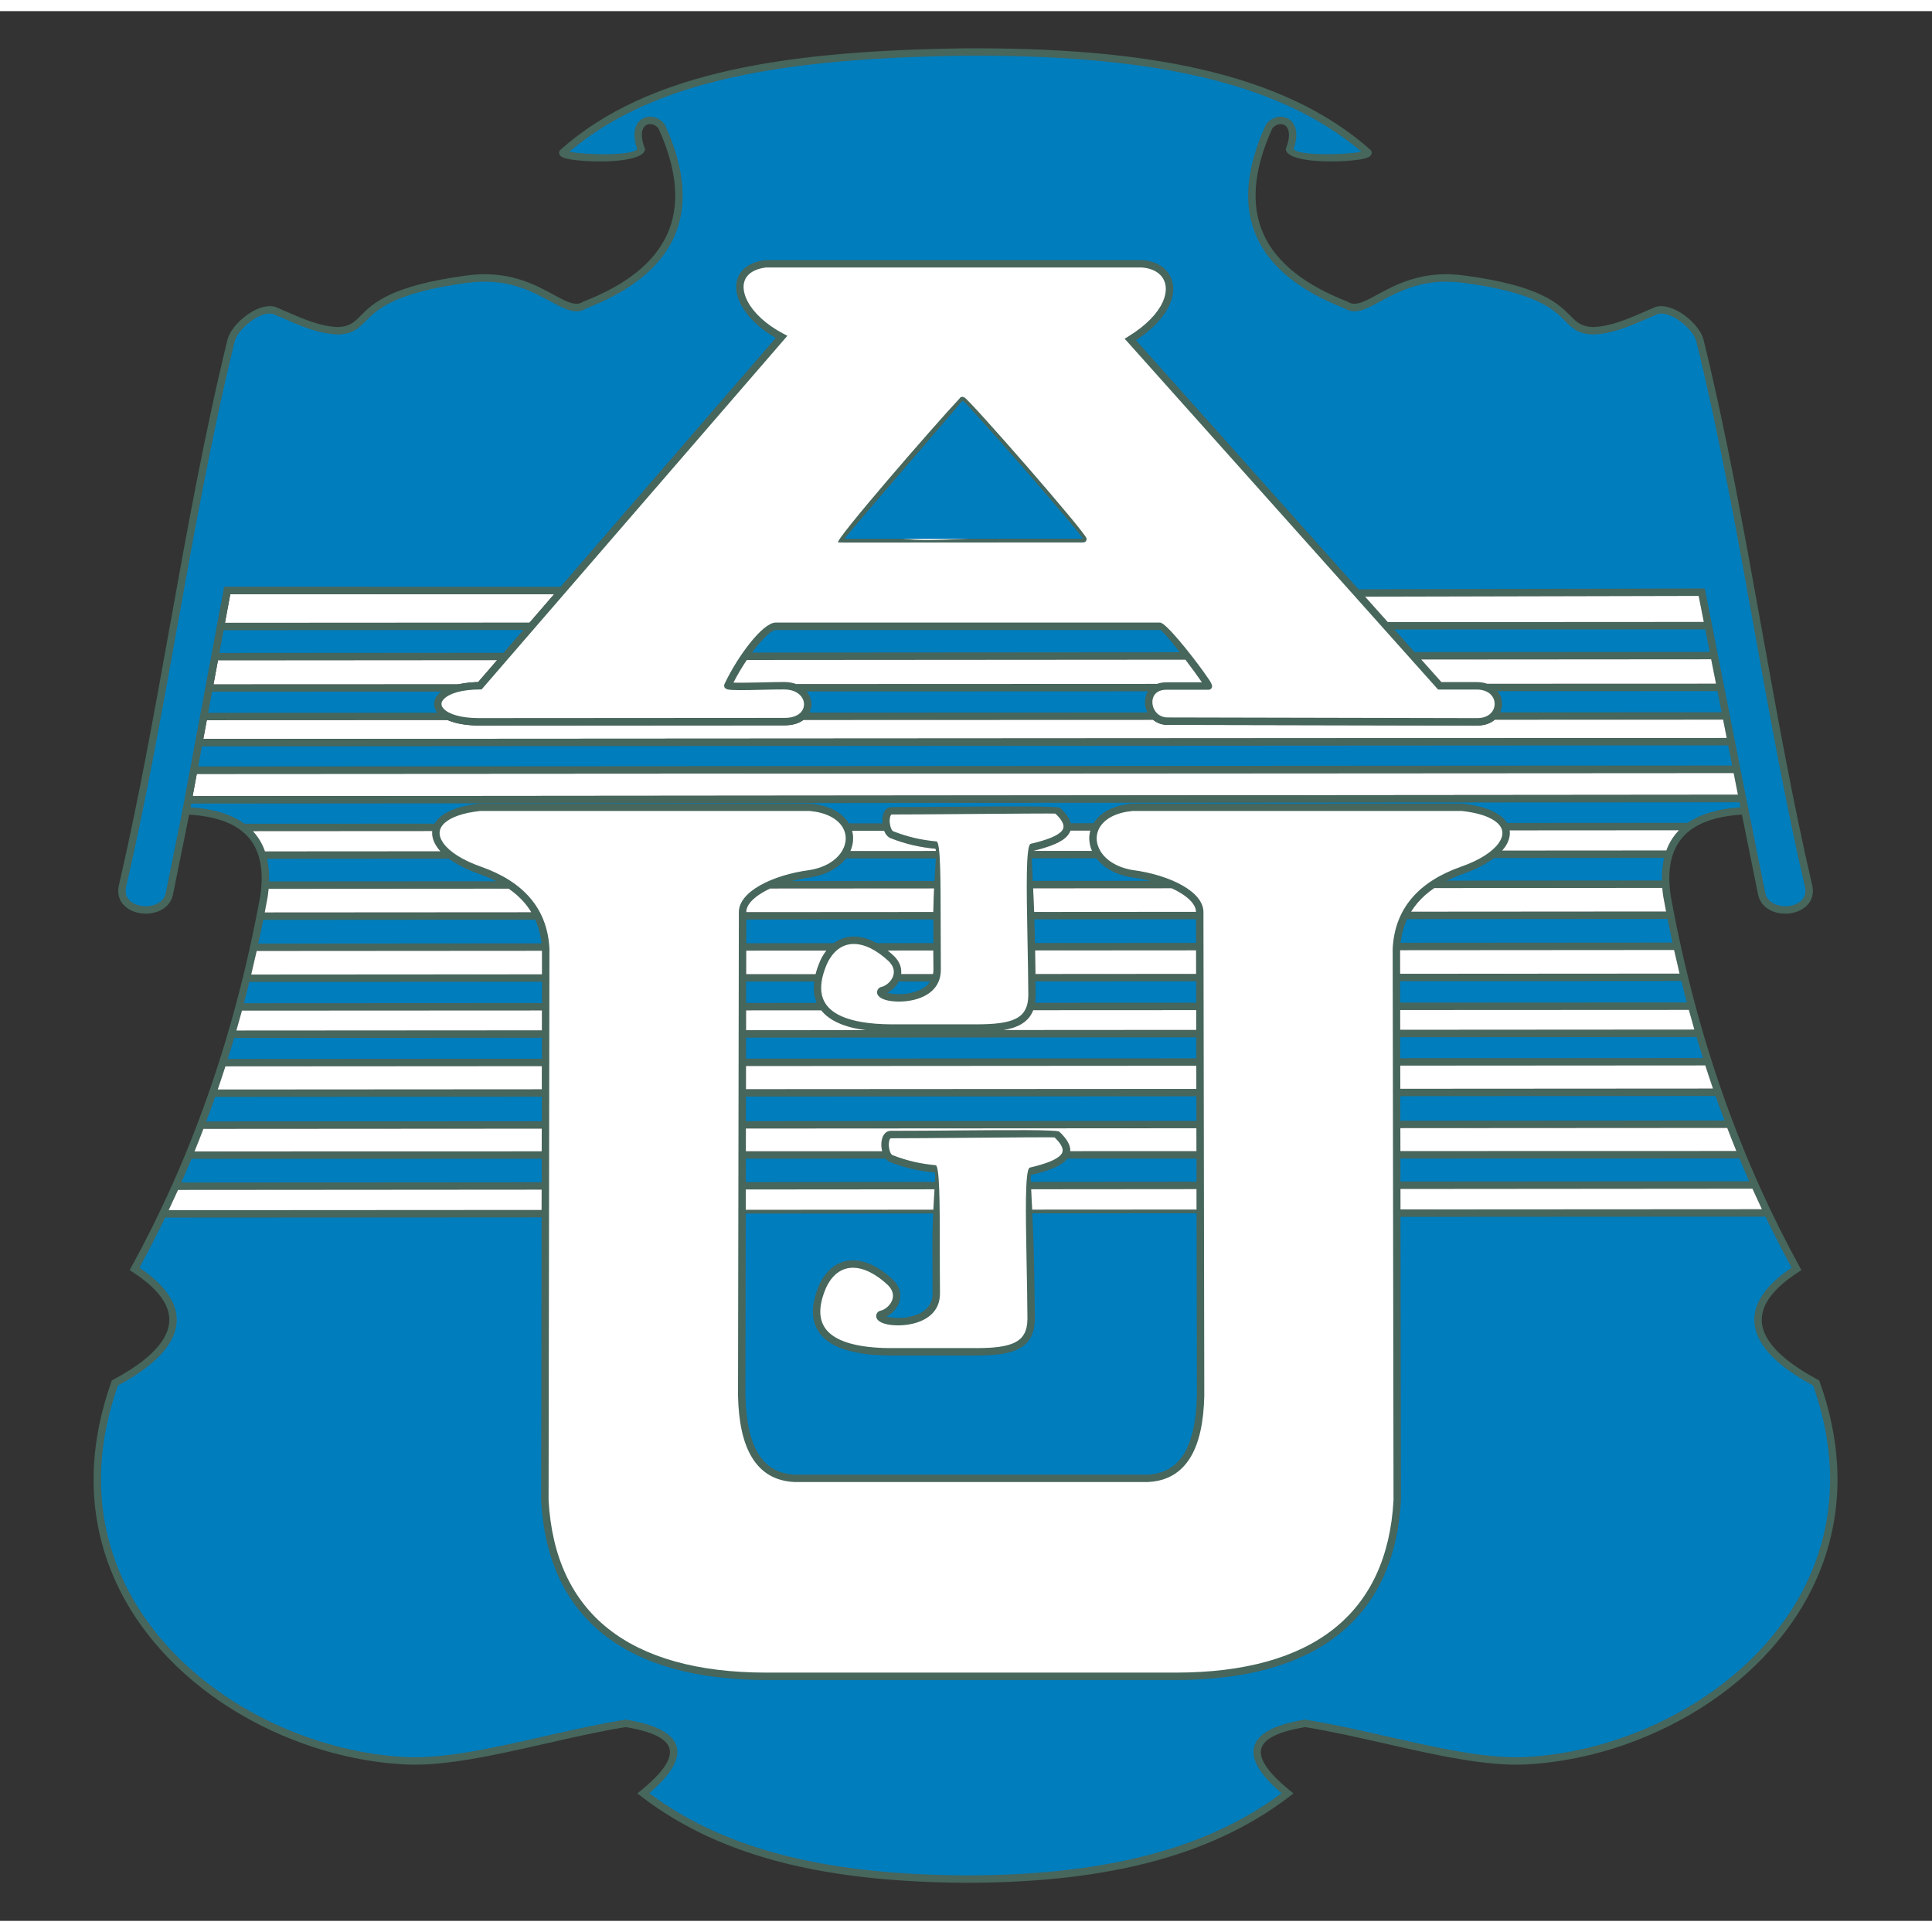 <?xml version="1.0" encoding="UTF-8" standalone="no"?>
<svg
   xmlns:dc="http://purl.org/dc/elements/1.1/"
   xmlns:cc="http://creativecommons.org/ns#"
   xmlns:rdf="http://www.w3.org/1999/02/22-rdf-syntax-ns#"
   xmlns:svg="http://www.w3.org/2000/svg"
   xmlns="http://www.w3.org/2000/svg"
   xmlns:sodipodi="http://sodipodi.sourceforge.net/DTD/sodipodi-0.dtd"
   xmlns:inkscape="http://www.inkscape.org/namespaces/inkscape"
   width="1000"
   height="1000"
   viewBox="0 0 520.6 514.6"
   version="1.1"
   id="svg212"
   sodipodi:docname="Asociación Social y Deportiva Justo José de Urquiza.svg"
   inkscape:version="1.0.1 (3bc2e813f5, 2020-09-07)">
  <rect x="0" y="0" width="520.6" height="514.6" fill="#333333" stroke="none"/>
  <sodipodi:namedview
     pagecolor="#ffffff"
     bordercolor="#666666"
     borderopacity="1"
     objecttolerance="10"
     gridtolerance="10"
     guidetolerance="10"
     inkscape:pageopacity="0"
     inkscape:pageshadow="2"
     inkscape:window-width="1920"
     inkscape:window-height="1017"
     id="namedview214"
     showgrid="false"
     inkscape:zoom="0.82752874"
     inkscape:cx="500"
     inkscape:cy="500"
     inkscape:window-x="-8"
     inkscape:window-y="-8"
     inkscape:window-maximized="1"
     inkscape:current-layer="svg212" />
  <defs
     id="defs5">
    <clipPath
       id="clip1">
      <path
         d="M 15 0 L 505 0 L 505 514.602 L 15 514.602 Z M 15 0 "
         id="path2" />
    </clipPath>
  </defs>
  <g
     id="surface1"
     transform="matrix(0.961,0,0,0.961,9.973,9.885)">
    <path
       style="fill:#007dbd;fill-opacity:1;fill-rule:evenodd;stroke:none"
       d="m 408.328,187.367 65.305,-0.027 -1.582,-8.008 -65.633,0.027 c 3.723,1.406 4.297,5.652 1.91,8.008 z m 0,0"
       id="path7" />
    <path
       style="fill:#007dbd;fill-opacity:1;fill-rule:evenodd;stroke:none"
       d="m 214.516,187.441 98.867,-0.039 c -2.359,-2.262 -2.363,-6.617 0.906,-8.008 l -101.637,0.039 c 3.789,1.516 4.539,5.738 1.863,8.008 z m 0,0"
       id="path9" />
    <path
       style="fill:#007dbd;fill-opacity:1;fill-rule:evenodd;stroke:none"
       d="m 46.746,187.504 68.609,-0.027 c -4.82,-2.277 -3.824,-6.484 3.109,-8.023 L 48.238,179.5 Z m 0,0"
       id="path11" />
    <path
       style="fill:#47665c;fill-opacity:1;fill-rule:evenodd;stroke:none"
       d="m 48.184,178.461 423.867,-0.164 v 2.074 l -423.867,0.164 z m 0,0"
       id="path13" />
    <path
       style="fill:#47665c;fill-opacity:1;fill-rule:evenodd;stroke:none"
       d="m 46.746,186.465 426.887,-0.16 v 2.074 l -426.887,0.164 z m 0,0"
       id="path15" />
    <path
       style="fill:#007dbd;fill-opacity:1;fill-rule:evenodd;stroke:none"
       d="m 49.875,170.719 81.414,-0.062 6.949,-8.035 -86.863,0.051 z m 0,0"
       id="path17" />
    <path
       style="fill:#007dbd;fill-opacity:1;fill-rule:evenodd;stroke:none"
       d="m 198.469,170.609 124.012,-0.094 c -2.707,-3.484 -5.594,-6.953 -6.961,-7.996 l -109.629,0.062 c -1.996,1.062 -4.812,4.234 -7.422,8.027 z m 0,0"
       id="path19" />
    <path
       style="fill:#007dbd;fill-opacity:1;fill-rule:evenodd;stroke:none"
       d="m 378.66,162.484 7.137,7.988 84.488,-0.062 -1.574,-7.98 z m 0,0"
       id="path21" />
    <path
       style="fill:#007dbd;fill-opacity:1;fill-rule:evenodd;stroke:none"
       d="m 466.324,277.051 -85.125,0.055 0.012,7.242 87.332,-0.059 c -0.762,-2.383 -1.5,-4.797 -2.219,-7.238 z m 0,0"
       id="path23" />
    <path
       style="fill:#007dbd;fill-opacity:1;fill-rule:evenodd;stroke:none"
       d="m 399.621,230.602 c -3.086,1.086 -5.809,2.402 -8.156,3.957 l 65.234,-0.043 c -0.176,-3.188 0.133,-5.988 0.906,-8.41 l -49.395,0.031 c -2.055,1.641 -4.938,3.184 -8.59,4.465 z m 0,0"
       id="path25" />
    <path
       style="fill:#007dbd;fill-opacity:1;fill-rule:evenodd;stroke:none"
       d="m 458.055,243.219 -74.539,0.051 c -1.289,2.57 -2.07,5.469 -2.312,8.703 l 78.664,-0.051 c -0.629,-2.867 -1.234,-5.766 -1.812,-8.703 z m 0,0"
       id="path27" />
    <path
       style="fill:#007dbd;fill-opacity:1;fill-rule:evenodd;stroke:none"
       d="m 461.895,260.625 -80.719,0.055 0.012,8.09 82.785,-0.055 c -0.719,-2.664 -1.41,-5.359 -2.078,-8.09 z m 0,0"
       id="path29" />
    <path
       style="fill:#007dbd;fill-opacity:1;fill-rule:evenodd;stroke:none"
       d="m 471.398,292.863 -90.176,0.059 0.016,8.949 93.418,-0.055 c -1.117,-2.941 -2.203,-5.922 -3.258,-8.953 z m 0,0"
       id="path31" />
    <path
       style="fill:#007dbd;fill-opacity:1;fill-rule:evenodd;stroke:none"
       d="m 478.047,310.375 -96.797,0.066 0.016,8.469 100.414,-0.059 c -1.238,-2.781 -2.453,-5.609 -3.633,-8.477 z m 0,0"
       id="path33" />
    <path
       style="fill:#007dbd;fill-opacity:1;fill-rule:evenodd;stroke:none"
       d="m 124.164,230.602 c -3.512,-1.23 -6.312,-2.703 -8.352,-4.27 l -52.648,0.035 c 0.734,2.43 1.012,5.227 0.809,8.41 l 68.613,-0.043 c -2.406,-1.633 -5.219,-3.004 -8.422,-4.133 z m 0,0"
       id="path35" />
    <path
       style="fill:#007dbd;fill-opacity:1;fill-rule:evenodd;stroke:none"
       d="m 140.363,243.43 -77.781,0.051 c -0.578,2.945 -1.188,5.852 -1.82,8.723 l 81.848,-0.059 c -0.219,-3.238 -0.977,-6.137 -2.246,-8.715 z m 0,0"
       id="path37" />
    <path
       style="fill:#007dbd;fill-opacity:1;fill-rule:evenodd;stroke:none"
       d="m 142.629,260.836 -83.895,0.055 c -0.664,2.707 -1.355,5.383 -2.066,8.031 l 85.949,-0.043 z m 0,0"
       id="path39" />
    <path
       style="fill:#007dbd;fill-opacity:1;fill-rule:evenodd;stroke:none"
       d="m 142.605,276.535 -88.098,0.055 c -0.789,2.688 -1.602,5.344 -2.438,7.965 l 90.523,-0.059 z m 0,0"
       id="path41" />
    <path
       style="fill:#007dbd;fill-opacity:1;fill-rule:evenodd;stroke:none"
       d="m 142.578,293.07 -93.371,0.059 c -1.055,3.027 -2.145,6.012 -3.262,8.949 l 96.621,-0.059 z m 0,0"
       id="path43" />
    <path
       style="fill:#007dbd;fill-opacity:1;fill-rule:evenodd;stroke:none"
       d="m 142.551,310.461 -99.941,0.023 c -1.215,2.949 -2.465,5.855 -3.742,8.715 l 103.672,-0.082 z m 0,0"
       id="path45" />
    <path
       style="fill:#007dbd;fill-opacity:1;fill-rule:evenodd;stroke:none"
       d="m 475.059,194.562 -429.68,0.262 -1.441,7.723 432.648,-0.262 z m 0,0"
       id="path47" />
    <path
       style="fill:#007dbd;fill-opacity:1;fill-rule:evenodd;stroke:none"
       d="m 238.266,218.492 c -0.52,-1.969 -0.172,-4.52 1.383,-4.562 15.527,0 45.969,-0.492 46.578,0 1.867,1.762 2.715,3.246 2.66,4.527 l 7.984,-0.004 c 1.41,-2.75 4.75,-4.977 10.215,-5.504 h 92.535 c 6.855,0.75 10.727,2.84 11.914,5.43 l 51.676,-0.031 c 3.73,-2.68 8.992,-4.121 15.676,-4.418 l -0.68,-3.43 -435.82,0.379 -0.57,3.051 c 6.887,0.309 12.27,1.832 16.008,4.68 l 54.332,-0.035 c 1.078,-2.68 4.973,-4.855 12.008,-5.625 h 92.629 c 5.496,0.531 8.852,2.777 10.246,5.551 z m 0,0"
       id="path49" />
    <path
       style="fill:#007dbd;fill-opacity:1;fill-rule:evenodd;stroke:none"
       d="m 53.336,152.152 93.926,0.031 61.5,-71.125 C 195.336,73.992 192.977,61.922 204.352,60.555 h 105.504 c 9.945,0.727 11.652,12.047 -3.281,21.242 l 63.492,71.066 96.711,-0.219 1.934,9.785 1.574,7.98 1.766,8.922 1.582,8.008 1.426,7.223 1.527,7.723 1.621,8.215 0.68,3.43 4.66,23.043 c 1.184,7.109 14.676,6.047 13.242,-1.715 -11.574,-49.828 -18.18,-102.773 -30.5,-153.152 -0.977,-3.98 -7.797,-9.602 -12.059,-8.492 -7.395,3.18 -12.102,5.504 -18.023,5.73 -10.102,-0.484 -3.051,-10.059 -36.055,-14.461 -19.547,-2.73 -27.137,11.168 -33.113,7.23 -24.203,-9.43 -32.703,-25.543 -21.582,-50.012 2.48,-3.422 8.918,-2.066 5.762,6.379 1.09,3.625 22.953,2.391 21.934,0.848 C 348.535,7.48 309.191,0.883 260.043,1.18 210.926,1.863 172.098,7.48 147.492,29.328 c -1.02,1.543 20.836,2.777 21.922,-0.848 -3.152,-8.445 3.277,-9.801 5.762,-6.379 11.113,24.469 2.617,40.582 -21.574,50.012 -5.969,3.938 -13.555,-9.961 -33.094,-7.23 C 87.523,69.285 94.566,78.859 84.473,79.344 78.555,79.117 73.848,76.793 66.457,73.613 62.199,72.504 55.379,78.125 54.406,82.105 42.094,132.484 35.488,185.43 23.918,235.258 c -1.43,7.762 12.055,8.824 13.238,1.715 l 4.66,-23.043 0.57,-3.051 1.551,-8.332 1.441,-7.723 1.367,-7.32 1.492,-8.004 1.637,-8.781 1.5,-8.047 0.078,-0.41 z m 0,0"
       id="path51" />
    <path
       style="fill:#007dbd;fill-opacity:1;fill-rule:evenodd;stroke:none"
       d="m 142.527,326.902 -107.258,0.066 c -2.539,5.293 -5.18,10.43 -7.918,15.418 17.004,10.98 12.945,22.156 -5.516,31.992 -21.793,60.953 32.785,103.395 81.43,105.922 16.957,0.859 41.086,-7.16 61.828,-10.492 15.57,2.586 18.105,8.871 4.91,19.629 23.082,17.766 53.562,23.805 90.289,24.043 36.258,0.008 67.242,-6.277 90.34,-24.043 -13.203,-10.758 -10.668,-17.043 4.906,-19.629 20.758,3.332 44.898,11.352 61.863,10.492 48.672,-2.527 103.277,-44.969 81.473,-105.922 -18.473,-9.836 -22.527,-21.012 -5.52,-31.992 -2.781,-5.074 -5.469,-10.301 -8.051,-15.691 l -104.027,0.062 0.125,80.594 C 379.562,440.117 357.75,456.543 319.551,456.625 H 204.312 c -38.234,-0.082 -60.07,-16.508 -61.91,-49.273 z m 0,0"
       id="path53" />
    <g
       clip-path="url(#clip1)"
       clip-rule="nonzero"
       id="g57">
      <path
         style="fill:#47665c;fill-opacity:1;fill-rule:evenodd;stroke:none"
         d="m 260.289,514.52 c -18.449,-0.121 -35.332,-1.699 -50.508,-5.477 -15.23,-3.797 -28.75,-9.805 -40.414,-18.785 l -1.039,-0.797 1.02,-0.832 c 6.234,-5.082 8.793,-8.977 7.984,-11.785 -0.801,-2.789 -4.988,-4.758 -12.242,-5.98 -7.188,1.16 -14.812,2.891 -22.395,4.613 -14.234,3.227 -28.332,6.426 -39.477,5.863 h -0.004 c -9.484,-0.492 -19.18,-2.48 -28.492,-5.812 -16.301,-5.828 -31.469,-15.77 -42.32,-29 -10.887,-13.266 -17.434,-29.832 -16.445,-48.859 0.395,-7.523 1.961,-15.422 4.898,-23.641 l 0.133,-0.375 0.359,-0.191 c 6.691,-3.562 11.426,-7.281 13.871,-11.066 1.113,-1.719 1.742,-3.449 1.855,-5.172 0.113,-1.719 -0.281,-3.457 -1.215,-5.207 -1.535,-2.883 -4.512,-5.809 -9.07,-8.754 l -0.816,-0.527 0.469,-0.848 c 7.969,-14.531 15.141,-30.32 21.25,-47.594 6.117,-17.273 11.172,-36.031 14.914,-56.488 h -0.004 c 1.117,-7.547 -0.168,-13.086 -3.648,-16.789 -3.379,-3.594 -8.875,-5.547 -16.297,-6 l -4.473,22.129 c -0.535,3.207 -3.121,5.008 -6.031,5.5 -1.047,0.176 -2.141,0.18 -3.199,0.016 -1.059,-0.164 -2.082,-0.5 -2.98,-1.008 -2.215,-1.25 -3.648,-3.465 -3.074,-6.582 l 0.008,-0.043 c 5.469,-23.555 9.816,-47.75 14.188,-72.043 4.887,-27.203 9.801,-54.523 16.305,-81.121 v -0.008 l 0.016,-0.07 0.004,-0.008 c 0.574,-2.207 2.664,-4.797 5.168,-6.668 2.555,-1.906 5.605,-3.121 8.055,-2.52 h 0.008 l 0.059,0.012 0.086,0.023 0.074,0.031 2.25,0.977 c 6.023,2.621 10.27,4.465 15.344,4.672 3.27,-0.164 4.547,-1.445 6.289,-3.195 3.398,-3.414 8.387,-8.422 29.613,-11.258 11.609,-1.621 19.078,2.43 24.5,5.375 v 0.004 c 3.574,1.938 6.16,3.34 8.168,2.016 l 0.094,-0.062 0.102,-0.039 c 11.836,-4.613 19.812,-10.824 23.453,-18.824 3.617,-7.961 2.973,-17.789 -2.406,-29.684 -0.594,-0.773 -1.445,-1.203 -2.27,-1.234 -0.414,-0.02 -0.824,0.066 -1.176,0.266 -0.348,0.195 -0.648,0.508 -0.863,0.941 -0.539,1.086 -0.559,2.879 0.422,5.508 l 0.125,0.332 -0.102,0.328 c -0.84,2.809 -10,3.391 -16.59,2.969 -1.684,-0.109 -3.203,-0.273 -4.355,-0.473 -1.348,-0.23 -2.324,-0.57 -2.711,-0.992 -0.43,-0.473 -0.488,-0.984 -0.129,-1.527 l 0.07,-0.105 0.109,-0.098 C 159.246,17.5 175.262,10.562 194.352,6.305 c 19,-4.238 41.055,-5.82 65.68,-6.16 h 0.008 c 24.648,-0.148 46.852,1.434 65.984,5.793 19.223,4.379 35.371,11.566 47.816,22.613 l 0.109,0.098 0.07,0.105 c 0.359,0.543 0.301,1.051 -0.133,1.527 -0.387,0.422 -1.363,0.762 -2.707,0.992 -1.152,0.199 -2.668,0.363 -4.355,0.473 -6.594,0.422 -15.762,-0.16 -16.602,-2.969 l -0.102,-0.328 0.125,-0.332 c 0.98,-2.625 0.961,-4.422 0.426,-5.508 -0.215,-0.434 -0.52,-0.746 -0.867,-0.941 -0.352,-0.199 -0.762,-0.285 -1.18,-0.266 -0.82,0.031 -1.676,0.461 -2.27,1.234 -5.383,11.895 -6.027,21.719 -2.406,29.68 3.645,8.004 11.625,14.215 23.465,18.828 l 0.102,0.039 0.094,0.062 c 2.008,1.324 4.598,-0.082 8.172,-2.02 5.43,-2.945 12.898,-6.996 24.512,-5.375 21.238,2.836 26.23,7.844 29.633,11.258 1.742,1.75 3.02,3.031 6.293,3.195 5.078,-0.207 9.324,-2.051 15.352,-4.672 l 2.25,-0.977 0.078,-0.031 0.078,-0.023 0.059,-0.012 h 0.012 c 2.449,-0.602 5.504,0.613 8.059,2.52 2.508,1.871 4.598,4.465 5.172,6.668 l 0.004,0.008 0.016,0.07 v 0.008 c 6.504,26.598 11.422,53.922 16.312,81.121 4.371,24.293 8.723,48.488 14.195,72.043 l 0.008,0.043 c 0.574,3.117 -0.859,5.332 -3.074,6.582 -0.898,0.508 -1.922,0.844 -2.984,1.008 -1.055,0.164 -2.152,0.16 -3.199,-0.016 -2.91,-0.492 -5.5,-2.293 -6.035,-5.5 l -4.473,-22.129 c -7.426,0.453 -12.926,2.406 -16.309,6 -3.484,3.703 -4.77,9.242 -3.652,16.789 3.742,20.457 8.801,39.215 14.918,56.488 6.117,17.273 13.293,33.062 21.266,47.594 l 0.465,0.848 -0.816,0.527 c -4.562,2.945 -7.543,5.875 -9.078,8.758 -0.93,1.75 -1.324,3.488 -1.211,5.203 0.113,1.723 0.742,3.445 1.852,5.164 2.445,3.789 7.184,7.508 13.883,11.074 l 0.359,0.191 0.133,0.375 c 2.941,8.223 4.508,16.121 4.898,23.645 0.988,19.02 -5.555,35.578 -16.438,48.844 -10.855,13.227 -26.023,23.168 -42.32,29 -9.332,3.336 -19.043,5.332 -28.543,5.824 h -0.004 c -11.148,0.562 -25.258,-2.637 -39.496,-5.863 -7.586,-1.723 -15.215,-3.453 -22.406,-4.613 -7.262,1.223 -11.449,3.191 -12.25,5.98 -0.809,2.809 1.75,6.703 7.988,11.789 l 1.02,0.828 -1.039,0.801 c -11.668,8.977 -25.316,15.047 -40.617,18.871 -15.246,3.812 -32.141,5.391 -50.355,5.387 z m -50.012,-7.496 c 15.02,3.738 31.738,5.301 50.02,5.422 18.039,0 34.766,-1.562 49.848,-5.332 14.582,-3.645 27.621,-9.355 38.816,-17.715 -6.215,-5.289 -8.672,-9.641 -7.668,-13.125 1.055,-3.668 5.863,-6.129 14.082,-7.492 l 0.16,-0.027 0.168,0.027 c 7.32,1.176 15.035,2.926 22.707,4.664 14.098,3.199 28.066,6.367 38.938,5.816 9.285,-0.48 18.797,-2.434 27.949,-5.707 15.969,-5.715 30.812,-15.438 41.414,-28.359 10.57,-12.883 16.926,-28.957 15.969,-47.418 -0.375,-7.199 -1.863,-14.777 -4.652,-22.676 -6.824,-3.68 -11.703,-7.566 -14.297,-11.59 -1.301,-2.016 -2.039,-4.07 -2.176,-6.16 -0.141,-2.094 0.332,-4.203 1.453,-6.309 1.609,-3.02 4.559,-6.027 8.977,-8.996 -7.844,-14.395 -14.906,-30.008 -20.941,-47.059 -6.152,-17.375 -11.242,-36.246 -15.008,-56.848 l -0.008,-0.035 c -1.219,-8.215 0.258,-14.328 4.195,-18.516 3.906,-4.152 10.188,-6.324 18.617,-6.699 l 0.887,-0.039 0.176,0.875 4.66,23.043 0.008,0.035 c 0.367,2.188 2.227,3.434 4.328,3.785 0.836,0.145 1.707,0.148 2.539,0.019 0.824,-0.129 1.609,-0.387 2.281,-0.766 1.469,-0.828 2.422,-2.293 2.059,-4.355 -5.465,-23.516 -9.828,-47.781 -14.211,-72.141 -4.883,-27.152 -9.789,-54.426 -16.289,-80.988 l -0.019,-0.07 h 0.004 c -0.461,-1.75 -2.238,-3.895 -4.402,-5.512 -2.098,-1.566 -4.496,-2.59 -6.281,-2.18 -1.215,0.523 -1.758,0.758 -2.176,0.941 -6.258,2.719 -10.66,4.633 -16.16,4.844 h -0.082 c -4.113,-0.195 -5.629,-1.719 -7.707,-3.805 -3.203,-3.215 -7.898,-7.926 -28.438,-10.668 h -0.008 c -10.93,-1.523 -18.055,2.34 -23.234,5.145 -4.16,2.258 -7.188,3.898 -10.203,1.988 -12.309,-4.812 -20.648,-11.363 -24.516,-19.867 -3.891,-8.543 -3.238,-18.977 2.453,-31.5 l 0.043,-0.102 0.062,-0.082 c 0.98,-1.352 2.477,-2.109 3.934,-2.168 0.793,-0.035 1.582,0.137 2.277,0.527 0.699,0.395 1.297,1 1.711,1.836 0.73,1.484 0.855,3.707 -0.191,6.73 1.164,1.461 8.75,1.609 14.352,1.25 1.602,-0.102 3.043,-0.258 4.137,-0.445 l 0.512,-0.094 C 359.328,18.879 343.883,12.137 325.57,7.965 306.594,3.641 284.551,2.07 260.059,2.219 c -24.492,0.34 -46.414,1.91 -65.258,6.113 -18.184,4.055 -33.5,10.566 -45.5,20.797 l 0.512,0.094 c 1.094,0.188 2.535,0.344 4.141,0.445 5.594,0.359 13.172,0.211 14.336,-1.25 -1.047,-3.023 -0.922,-5.25 -0.188,-6.73 0.41,-0.836 1.008,-1.445 1.707,-1.836 0.695,-0.391 1.484,-0.562 2.277,-0.527 1.457,0.062 2.949,0.816 3.934,2.168 l 0.059,0.082 0.047,0.102 c 5.688,12.523 6.336,22.953 2.449,31.496 -3.867,8.508 -12.199,15.059 -24.5,19.871 -3.016,1.91 -6.039,0.27 -10.199,-1.988 l -0.004,0.004 C 138.699,68.25 131.578,64.387 120.648,65.91 h -0.008 c -20.523,2.742 -25.219,7.453 -28.418,10.668 -2.078,2.086 -3.594,3.609 -7.703,3.805 h -0.086 c -5.496,-0.211 -9.895,-2.125 -16.148,-4.844 -0.453,-0.199 -0.934,-0.406 -2.172,-0.941 -1.785,-0.41 -4.184,0.613 -6.281,2.18 -2.16,1.617 -3.938,3.762 -4.398,5.512 l -0.016,0.07 h -0.004 c -6.492,26.563 -11.395,53.836 -16.277,80.988 -4.379,24.359 -8.742,48.625 -14.203,72.141 -0.363,2.062 0.59,3.531 2.059,4.355 0.672,0.383 1.457,0.637 2.281,0.766 0.828,0.129 1.699,0.125 2.535,-0.019 2.102,-0.355 3.957,-1.598 4.324,-3.785 l 0.008,-0.035 4.656,-23.043 0.18,-0.875 0.883,0.039 c 8.426,0.375 14.703,2.547 18.609,6.699 3.938,4.188 5.41,10.301 4.195,18.516 l -0.008,0.035 c -3.766,20.602 -8.852,39.473 -15,56.848 -6.035,17.051 -13.094,32.664 -20.934,47.059 4.414,2.965 7.363,5.973 8.969,8.988 1.125,2.109 1.598,4.219 1.461,6.316 -0.137,2.094 -0.879,4.152 -2.18,6.168 -2.598,4.02 -7.469,7.906 -14.289,11.582 -2.785,7.898 -4.273,15.473 -4.648,22.672 -0.961,18.469 5.398,34.551 15.969,47.434 10.605,12.926 25.449,22.648 41.418,28.359 9.137,3.266 18.633,5.215 27.898,5.695 10.867,0.551 24.824,-2.617 38.918,-5.816 7.668,-1.738 15.375,-3.488 22.695,-4.664 l 0.168,-0.027 0.16,0.027 c 8.211,1.363 13.023,3.824 14.074,7.492 1,3.484 -1.453,7.836 -7.664,13.125 11.184,8.359 24.098,14.012 38.609,17.625 z m 0,0"
         id="path55" />
    </g>
    <path
       style="fill:#47665c;fill-opacity:1;fill-rule:evenodd;stroke:none"
       d="m 57.5,217.57 405.711,-0.262 v 2.074 L 57.5,219.648 Z m 0,0"
       id="path59" />
    <path
       style="fill:#007dbd;fill-opacity:1;fill-rule:evenodd;stroke:none"
       d="m 252.234,226.242 -25.949,0.019 c -1.738,2.508 -4.949,4.578 -9.492,5.32 -4.09,0.52 -8.137,1.617 -11.43,3.102 l 46.961,-0.031 c -0.016,-3.426 -0.039,-6.402 -0.09,-8.41 z m 0,0"
       id="path61" />
    <path
       style="fill:#007dbd;fill-opacity:1;fill-rule:evenodd;stroke:none"
       d="m 278.547,226.227 c -0.074,1.836 -0.074,4.816 -0.039,8.41 l 39.828,-0.027 c -3.262,-1.445 -7.234,-2.516 -11.25,-3.027 -4.566,-0.746 -7.785,-2.84 -9.516,-5.371 z m 0,0"
       id="path63" />
    <path
       style="fill:#007dbd;fill-opacity:1;fill-rule:evenodd;stroke:none"
       d="m 251.812,314.34 c -4.379,-0.406 -8.16,-1.285 -12.285,-2.879 -0.395,-0.145 -0.73,-0.477 -0.996,-0.926 l -40.816,0.027 -0.016,8.457 54.328,-0.031 c -0.039,-2.836 -0.105,-4.633 -0.215,-4.648 z m 0,0"
       id="path65" />
    <path
       style="fill:#007dbd;fill-opacity:1;fill-rule:evenodd;stroke:none"
       d="m 197.73,301.984 128.398,-0.078 -0.016,-8.949 -128.367,0.078 z m 0,0"
       id="path67" />
    <path
       style="fill:#007dbd;fill-opacity:1;fill-rule:evenodd;stroke:none"
       d="m 197.762,284.461 128.336,-0.082 -0.012,-7.961 -128.312,0.082 z m 0,0"
       id="path69" />
    <path
       style="fill:#007dbd;fill-opacity:1;fill-rule:evenodd;stroke:none"
       d="m 278.57,268.836 47.5,-0.031 -0.012,-8.09 -47.113,0.031 c 0.023,1.738 0.043,3.371 0.047,4.848 -0.004,1.234 -0.145,2.309 -0.422,3.242 z m 0,0"
       id="path71" />
    <path
       style="fill:#007dbd;fill-opacity:1;fill-rule:evenodd;stroke:none"
       d="m 278.801,252.043 47.242,-0.031 -0.016,-8.707 -47.387,0.031 c 0.051,2.855 0.109,5.812 0.16,8.707 z m 0,0"
       id="path73" />
    <path
       style="fill:#007dbd;fill-opacity:1;fill-rule:evenodd;stroke:none"
       d="m 252.359,252.059 c -0.008,-2.766 -0.012,-5.746 -0.016,-8.703 l -54.512,0.035 -0.016,8.703 25.992,-0.016 c 3.047,-2.449 7.062,-2.461 11.348,-0.008 z m 0,0"
       id="path75" />
    <path
       style="fill:#007dbd;fill-opacity:1;fill-rule:evenodd;stroke:none"
       d="m 220.438,268.875 c -1.57,-2.203 -1.945,-4.941 -1.301,-8.09 l -21.332,0.012 -0.016,8.094 z m 0,0"
       id="path77" />
    <path
       style="fill:#007dbd;fill-opacity:1;fill-rule:evenodd;stroke:none"
       d="m 240.977,260.77 c -0.703,1.855 -2.484,3.27 -4.074,3.586 -0.168,0.035 -0.328,0.297 -0.316,0.441 -0.145,2.094 13.219,3.277 15.484,-4.035 z m 0,0"
       id="path79" />
    <path
       style="fill:#47665c;fill-opacity:1;fill-rule:evenodd;stroke:none"
       d="m 62.922,225.332 394.684,-0.266 v 2.078 l -394.684,0.262 z m 0,0"
       id="path81" />
    <path
       style="fill:#47665c;fill-opacity:1;fill-rule:evenodd;stroke:none"
       d="m 63.441,233.742 393.258,-0.266 v 2.078 l -393.258,0.262 z m 0,0"
       id="path83" />
    <path
       style="fill:#47665c;fill-opacity:1;fill-rule:evenodd;stroke:none"
       d="m 58.66,259.852 403.234,-0.262 v 2.074 l -403.234,0.262 z m 0,0"
       id="path85" />
    <path
       style="fill:#47665c;fill-opacity:1;fill-rule:evenodd;stroke:none"
       d="m 56.363,267.883 407.609,-0.207 v 2.078 l -407.609,0.203 z m 0,0"
       id="path87" />
    <path
       style="fill:#47665c;fill-opacity:1;fill-rule:evenodd;stroke:none"
       d="m 54.492,275.551 411.828,-0.262 v 2.078 l -411.828,0.262 z m 0,0"
       id="path89" />
    <path
       style="fill:#47665c;fill-opacity:1;fill-rule:evenodd;stroke:none"
       d="m 62.398,242.441 396.004,-0.262 v 2.078 l -396.004,0.262 z m 0,0"
       id="path91" />
    <path
       style="fill:#47665c;fill-opacity:1;fill-rule:evenodd;stroke:none"
       d="m 60.762,251.164 399.109,-0.281 v 2.078 l -399.109,0.281 z m 0,0"
       id="path93" />
    <path
       style="fill:#ffffff;fill-opacity:1;fill-rule:evenodd;stroke:none"
       d="m 239.648,213.93 c 15.527,0 45.969,-0.492 46.578,0 5.574,5.262 2.066,8.066 -7.418,10.293 -0.797,0.129 0.125,27.582 0.184,41.371 -0.027,7.754 -5.531,9.215 -15.32,9.254 h -24.145 c -19.273,-0.105 -23.738,-7.609 -18.879,-18.629 3.758,-7.699 11.336,-7.992 19,-0.738 3.801,3.926 0.199,8.289 -2.746,8.875 -0.168,0.035 -0.328,0.297 -0.316,0.441 -0.16,2.285 15.766,3.488 15.809,-6.25 -0.109,-11.664 0.051,-34.93 -0.336,-34.996 -4.383,-0.406 -8.16,-1.285 -12.289,-2.879 -2.051,-0.738 -2.5,-6.68 -0.121,-6.742 z m 0,0"
       id="path95" />
    <path
       style="fill:#47665c;fill-opacity:1;fill-rule:evenodd;stroke:none"
       d="m 239.648,212.887 c 5.688,0 12.262,-0.051 18.832,-0.105 13.852,-0.109 27.703,-0.219 28.398,0.34 l 0.059,0.051 c 3.281,3.098 3.801,5.578 2.027,7.707 -1.531,1.832 -4.965,3.195 -9.918,4.359 l -0.074,0.012 c -0.359,0.059 0.582,11.727 0.805,23.512 0.117,6.109 0.234,12.219 0.254,16.828 v 0.004 c -0.016,4.328 -1.594,6.918 -4.562,8.445 -2.773,1.426 -6.742,1.828 -11.793,1.848 l -0.004,0.004 h -24.145 l -0.004,-0.004 c -6.422,-0.035 -11.266,-0.883 -14.711,-2.406 -2.398,-1.055 -4.148,-2.445 -5.305,-4.121 -1.172,-1.695 -1.719,-3.66 -1.707,-5.848 0.012,-2.344 0.672,-4.934 1.898,-7.715 l 0.016,-0.035 c 0.672,-1.379 1.473,-2.547 2.375,-3.504 v -0.004 c 1.629,-1.719 3.578,-2.715 5.738,-2.984 2.117,-0.266 4.414,0.18 6.781,1.332 1.879,0.918 3.812,2.293 5.754,4.129 l 0.031,0.027 c 1.043,1.074 1.613,2.195 1.832,3.293 0.219,1.098 0.082,2.16 -0.293,3.125 -0.359,0.934 -0.949,1.766 -1.641,2.438 -0.594,0.574 -1.273,1.043 -1.969,1.363 0.191,0.027 0.418,0.066 0.672,0.121 H 239 c 0.832,0.176 1.859,0.27 2.969,0.254 1.113,-0.019 2.312,-0.152 3.477,-0.441 3.086,-0.762 5.895,-2.637 5.914,-6.363 -0.039,-3.887 -0.047,-9.066 -0.051,-14.242 -0.016,-9.906 1.184,-19.605 0.582,-19.727 -2.227,-0.211 -4.289,-0.535 -6.309,-1.008 -2.043,-0.477 -4.066,-1.109 -6.184,-1.93 -1.117,-0.418 -1.867,-1.695 -2.195,-3.133 -0.176,-0.762 -0.238,-1.582 -0.18,-2.332 0.062,-0.812 0.277,-1.574 0.652,-2.152 0.445,-0.68 1.086,-1.109 1.949,-1.133 z m 18.848,1.973 c -7.09,0.055 -14.184,0.113 -18.848,0.113 v -0.004 c -0.082,0.016 -0.164,0.086 -0.23,0.188 -0.176,0.27 -0.281,0.695 -0.32,1.184 -0.043,0.551 0.004,1.156 0.133,1.711 0.184,0.82 0.504,1.504 0.891,1.645 l 0.023,0.008 c 2.008,0.773 3.941,1.379 5.91,1.84 1.977,0.461 3.969,0.777 6.098,0.973 l 0.078,0.008 c 1.125,0.191 1.137,10.984 1.152,21.781 0.008,5.172 0.016,10.344 0.051,14.234 v 0.012 c -0.023,4.961 -3.578,7.414 -7.492,8.379 -1.312,0.324 -2.672,0.477 -3.941,0.496 -1.277,0.023 -2.469,-0.09 -3.43,-0.293 v -0.004 c -1.848,-0.391 -3.043,-1.23 -3.027,-2.32 0,-0.297 0.117,-0.641 0.301,-0.895 0.195,-0.27 0.496,-0.504 0.855,-0.574 v -0.004 c 0.715,-0.145 1.492,-0.582 2.145,-1.211 0.492,-0.48 0.906,-1.059 1.152,-1.699 0.238,-0.609 0.324,-1.277 0.188,-1.969 -0.145,-0.727 -0.543,-1.492 -1.281,-2.25 h 0.004 c -1.762,-1.66 -3.512,-2.902 -5.207,-3.73 -2,-0.977 -3.902,-1.355 -5.621,-1.141 -1.672,0.207 -3.195,0.992 -4.48,2.352 v -0.004 c -0.75,0.789 -1.426,1.789 -2.012,2.988 -1.105,2.516 -1.699,4.816 -1.711,6.848 -0.012,1.758 0.422,3.324 1.344,4.66 0.934,1.355 2.395,2.5 4.43,3.398 3.199,1.41 7.766,2.199 13.879,2.234 v -0.004 h 24.145 v 0.004 c 4.738,-0.019 8.414,-0.371 10.844,-1.621 2.238,-1.152 3.426,-3.172 3.441,-6.594 -0.023,-4.582 -0.137,-10.691 -0.254,-16.805 -0.234,-12.469 -0.473,-24.938 0.871,-25.574 v -0.012 c 4.527,-1.062 7.594,-2.215 8.793,-3.656 0.945,-1.137 0.449,-2.676 -1.797,-4.812 -0.324,-0.094 -13.699,0.016 -27.07,0.121 z m 0,0"
       id="path97" />
    <path
       style="fill:#007dbd;fill-opacity:1;fill-rule:evenodd;stroke:none"
       d="m 326.145,310.477 -37.871,0.027 c -1.086,1.887 -4.492,3.285 -9.707,4.508 -0.188,0.031 -0.277,1.52 -0.312,3.961 l 47.906,-0.027 z m 0,0"
       id="path99" />
    <path
       style="fill:#47665c;fill-opacity:1;fill-rule:evenodd;stroke:none"
       d="m 42.051,309.445 436.184,-0.109 v 2.078 l -436.184,0.109 z m 0,0"
       id="path101" />
    <path
       style="fill:#47665c;fill-opacity:1;fill-rule:evenodd;stroke:none"
       d="M 38.867,318.16 482.078,317.812 v 2.078 l -443.211,0.348 z m 0,0"
       id="path103" />
    <path
       style="fill:#47665c;fill-opacity:1;fill-rule:evenodd;stroke:none"
       d="m 35.27,325.93 450.594,-0.273 v 2.078 l -450.594,0.273 z m 0,0"
       id="path105" />
    <path
       style="fill:#007dbd;fill-opacity:1;fill-rule:evenodd;stroke:none"
       d="m 326.172,326.793 -47.891,0.027 c 0.113,9.172 0.434,21.629 0.469,29.562 -0.027,7.75 -5.535,9.215 -15.32,9.254 h -24.148 c -19.273,-0.105 -23.738,-7.609 -18.875,-18.629 3.754,-7.699 11.336,-7.992 19,-0.738 3.801,3.926 0.195,8.285 -2.75,8.875 -0.164,0.035 -0.328,0.297 -0.316,0.441 -0.156,2.285 15.766,3.488 15.812,-6.25 -0.059,-6.008 -0.043,-15.09 -0.066,-22.5 l -54.398,0.035 -0.094,51.062 c 0.316,14.16 4.66,22.742 14.891,23.176 h 98.902 c 10.223,-0.434 14.562,-9.016 14.879,-23.176 z m 0,0"
       id="path107" />
    <path
       style="fill:#ffffff;fill-opacity:1;fill-rule:evenodd;stroke:none"
       d="m 239.406,304.719 c 15.523,0 45.965,-0.492 46.574,0 5.574,5.262 2.07,8.066 -7.414,10.293 -0.801,0.129 0.121,27.582 0.184,41.371 -0.027,7.75 -5.535,9.215 -15.32,9.254 h -24.148 c -19.273,-0.105 -23.738,-7.609 -18.875,-18.629 3.754,-7.699 11.336,-7.992 19,-0.738 3.801,3.926 0.195,8.285 -2.75,8.875 -0.164,0.035 -0.328,0.297 -0.316,0.441 -0.156,2.285 15.766,3.488 15.812,-6.25 -0.113,-11.668 0.051,-34.934 -0.34,-34.996 -4.379,-0.406 -8.16,-1.285 -12.285,-2.879 -2.051,-0.742 -2.5,-6.68 -0.121,-6.742 z m 0,0"
       id="path109" />
    <path
       style="fill:#47665c;fill-opacity:1;fill-rule:evenodd;stroke:none"
       d="m 239.406,303.676 c 5.688,0 12.258,-0.051 18.832,-0.105 13.852,-0.109 27.703,-0.223 28.395,0.34 l 0.062,0.051 c 3.277,3.098 3.797,5.578 2.023,7.707 -1.531,1.832 -4.961,3.195 -9.918,4.359 l -0.074,0.012 c -0.359,0.055 0.586,11.727 0.809,23.512 0.117,6.109 0.23,12.219 0.254,16.828 v 0.004 c -0.016,4.328 -1.594,6.918 -4.562,8.445 -2.777,1.426 -6.746,1.828 -11.793,1.848 l -0.004,0.004 h -24.148 l -0.004,-0.004 c -6.422,-0.035 -11.262,-0.883 -14.711,-2.406 -2.398,-1.055 -4.145,-2.445 -5.305,-4.121 -1.172,-1.695 -1.719,-3.66 -1.707,-5.848 0.012,-2.344 0.672,-4.934 1.898,-7.715 l 0.016,-0.035 c 0.672,-1.379 1.473,-2.547 2.379,-3.504 v -0.004 c 1.625,-1.719 3.574,-2.715 5.734,-2.988 2.117,-0.262 4.414,0.18 6.785,1.336 1.875,0.918 3.812,2.293 5.75,4.129 l 0.031,0.027 c 1.043,1.074 1.613,2.195 1.832,3.293 0.223,1.098 0.082,2.16 -0.289,3.125 -0.363,0.934 -0.949,1.766 -1.645,2.438 -0.594,0.574 -1.273,1.043 -1.969,1.363 0.195,0.027 0.422,0.066 0.676,0.121 h 0.004 c 0.828,0.176 1.859,0.27 2.965,0.254 1.117,-0.019 2.312,-0.152 3.477,-0.441 3.09,-0.762 5.895,-2.637 5.914,-6.363 -0.035,-3.887 -0.043,-9.066 -0.051,-14.242 -0.012,-9.906 1.184,-19.605 0.582,-19.73 -2.223,-0.207 -4.289,-0.531 -6.305,-1.004 -2.047,-0.477 -4.07,-1.109 -6.188,-1.93 -1.113,-0.418 -1.867,-1.695 -2.195,-3.133 -0.172,-0.762 -0.238,-1.582 -0.18,-2.332 0.066,-0.812 0.277,-1.574 0.656,-2.152 0.441,-0.68 1.086,-1.109 1.945,-1.133 z m 18.848,1.973 c -7.094,0.055 -14.188,0.113 -18.848,0.113 v -0.004 c -0.086,0.016 -0.164,0.082 -0.23,0.188 -0.18,0.27 -0.281,0.695 -0.32,1.184 -0.043,0.551 0.004,1.152 0.129,1.711 0.188,0.816 0.504,1.504 0.895,1.645 l 0.023,0.008 c 2.008,0.773 3.938,1.379 5.91,1.84 1.973,0.461 3.969,0.773 6.094,0.973 l 0.078,0.008 c 1.125,0.191 1.141,10.984 1.156,21.777 0.004,5.176 0.012,10.348 0.051,14.238 v 0.012 c -0.023,4.961 -3.578,7.414 -7.496,8.379 -1.312,0.324 -2.672,0.477 -3.941,0.496 -1.277,0.023 -2.465,-0.09 -3.43,-0.293 v -0.004 c -1.848,-0.391 -3.043,-1.23 -3.023,-2.32 -0.004,-0.297 0.117,-0.641 0.301,-0.895 0.191,-0.27 0.496,-0.504 0.852,-0.574 v -0.004 c 0.715,-0.145 1.496,-0.582 2.145,-1.211 0.496,-0.48 0.906,-1.059 1.156,-1.699 0.234,-0.609 0.32,-1.277 0.184,-1.969 -0.145,-0.727 -0.543,-1.492 -1.277,-2.25 -1.758,-1.66 -3.508,-2.902 -5.207,-3.73 -2,-0.977 -3.902,-1.355 -5.617,-1.141 -1.676,0.207 -3.199,0.992 -4.48,2.352 l -0.004,-0.004 c -0.746,0.789 -1.422,1.789 -2.008,2.988 -1.105,2.516 -1.703,4.816 -1.715,6.848 -0.008,1.758 0.422,3.324 1.344,4.66 0.938,1.355 2.398,2.5 4.434,3.398 3.199,1.41 7.762,2.199 13.875,2.234 v -0.008 h 24.148 v 0.008 c 4.734,-0.019 8.414,-0.371 10.844,-1.621 2.234,-1.152 3.426,-3.172 3.438,-6.594 -0.019,-4.582 -0.137,-10.691 -0.254,-16.805 -0.234,-12.469 -0.473,-24.938 0.875,-25.574 l -0.004,-0.012 c 4.531,-1.062 7.594,-2.215 8.797,-3.656 0.945,-1.137 0.445,-2.676 -1.801,-4.812 -0.332,-0.094 -13.703,0.012 -27.07,0.121 z m 0,0"
       id="path111" />
    <path
       style="fill:#47665c;fill-opacity:1;fill-rule:evenodd;stroke:none"
       d="m 51.551,283.516 417.707,-0.262 v 2.074 l -417.707,0.262 z m 0,0"
       id="path113" />
    <path
       style="fill:#47665c;fill-opacity:1;fill-rule:evenodd;stroke:none"
       d="m 48.734,292.09 423.195,-0.262 v 2.074 l -423.195,0.262 z m 0,0"
       id="path115" />
    <path
       style="fill:#47665c;fill-opacity:1;fill-rule:evenodd;stroke:none"
       d="m 45.574,301.039 429.184,-0.262 v 2.074 l -429.184,0.266 z m 0,0"
       id="path117" />
    <path
       style="fill:#ffffff;fill-opacity:1;fill-rule:evenodd;stroke:none"
       d="m 261.906,456.625 h -57.59 c -38.238,-0.082 -60.074,-16.508 -61.914,-49.273 l 0.238,-154.688 c -0.547,-10.895 -7.047,-18.035 -18.477,-22.062 -15.637,-5.477 -17.199,-15.773 0,-17.652 h 92.629 c 15.352,1.48 13.977,16.352 0,18.633 -9.625,1.227 -18.988,5.641 -18.957,10.785 l -0.242,135.566 c 0.316,14.16 4.66,22.742 14.891,23.176 h 98.902 c 10.223,-0.434 14.562,-9.016 14.879,-23.176 l -0.242,-135.566 c 0.031,-5.145 -9.324,-9.559 -18.938,-10.785 -13.961,-2.281 -15.336,-17.152 0,-18.633 h 92.535 c 17.18,1.879 15.621,12.176 0,17.652 -11.418,4.027 -17.91,11.168 -18.461,22.062 l 0.242,154.688 C 379.562,440.117 357.75,456.543 319.551,456.625 Z m 0,0"
       id="path119" />
    <path
       style="fill:#47665c;fill-opacity:1;fill-rule:evenodd;stroke:none"
       d="M 261.906,457.668 H 204.312 v -0.004 c -19.508,-0.043 -34.828,-4.309 -45.492,-12.797 -10.559,-8.402 -16.527,-20.887 -17.457,-37.461 v -0.055 l 0.242,-154.641 c -0.266,-5.203 -1.941,-9.504 -4.914,-12.977 -2.996,-3.508 -7.332,-6.199 -12.875,-8.152 h 0.004 c -5.711,-2 -9.645,-4.664 -11.574,-7.367 -1.035,-1.453 -1.523,-2.941 -1.43,-4.375 0.09,-1.469 0.777,-2.84 2.082,-4.027 2.055,-1.875 5.738,-3.305 11.156,-3.898 l 0.074,-0.008 h 92.676 l 0.086,0.008 c 5.234,0.508 8.684,2.516 10.473,5.102 0.969,1.402 1.453,2.973 1.469,4.566 0.019,1.582 -0.422,3.18 -1.297,4.656 -1.777,2.996 -5.371,5.52 -10.574,6.367 l -0.039,0.004 c -4.91,0.629 -9.746,2.102 -13.219,4.078 -2.934,1.668 -4.84,3.648 -4.828,5.676 v 0.004 l -0.242,135.547 c 0.152,6.898 1.273,12.414 3.574,16.219 2.211,3.648 5.566,5.727 10.277,5.938 v -0.004 h 98.902 v 0.004 c 4.707,-0.211 8.055,-2.289 10.262,-5.938 2.305,-3.809 3.426,-9.324 3.578,-16.219 L 324.988,242.367 v -0.004 c 0.008,-2.027 -1.895,-4.008 -4.828,-5.676 -3.469,-1.977 -8.297,-3.449 -13.203,-4.078 l -0.039,-0.004 c -5.195,-0.848 -8.785,-3.371 -10.562,-6.367 -0.879,-1.477 -1.316,-3.074 -1.301,-4.656 0.019,-1.598 0.5,-3.164 1.469,-4.566 1.789,-2.586 5.234,-4.594 10.465,-5.102 l 0.086,-0.008 h 92.582 l 0.074,0.008 c 5.414,0.594 9.09,2.023 11.145,3.895 1.305,1.188 1.988,2.562 2.082,4.027 0.094,1.438 -0.395,2.926 -1.43,4.379 -1.93,2.707 -5.859,5.367 -11.562,7.367 -5.535,1.953 -9.863,4.645 -12.859,8.152 -2.965,3.473 -4.645,7.773 -4.906,12.977 l 0.242,154.641 v 0.055 c -0.93,16.57 -6.895,29.059 -17.441,37.461 -10.652,8.488 -25.961,12.754 -45.449,12.797 v 0.004 z m -57.594,-2.082 v -0.004 h 115.238 v 0.004 c 19.004,-0.039 33.875,-4.156 44.156,-12.348 10.066,-8.02 15.762,-20 16.656,-35.945 L 380.125,252.664 v -0.051 c 0.285,-5.688 2.133,-10.406 5.402,-14.23 3.242,-3.797 7.867,-6.688 13.746,-8.766 h 0.004 c 5.281,-1.848 8.863,-4.23 10.559,-6.609 0.75,-1.055 1.105,-2.086 1.047,-3.039 -0.059,-0.922 -0.523,-1.812 -1.406,-2.621 -1.742,-1.582 -4.992,-2.812 -9.891,-3.355 h -92.484 c -4.504,0.449 -7.41,2.098 -8.867,4.203 -0.727,1.055 -1.09,2.223 -1.102,3.406 -0.016,1.195 0.328,2.426 1.012,3.578 1.488,2.508 4.574,4.633 9.109,5.375 5.152,0.664 10.246,2.223 13.934,4.324 3.57,2.035 5.891,4.621 5.875,7.488 l 0.238,135.566 v 0.019 c -0.16,7.266 -1.371,13.125 -3.867,17.254 -2.59,4.277 -6.508,6.707 -12.004,6.941 l -0.043,0.004 h -98.902 l -0.039,-0.004 c -5.5,-0.234 -9.422,-2.664 -12.012,-6.941 -2.504,-4.133 -3.715,-9.992 -3.875,-17.254 v -0.019 l 0.238,-135.566 c -0.016,-2.867 2.309,-5.453 5.883,-7.488 3.688,-2.102 8.785,-3.66 13.945,-4.324 4.539,-0.742 7.629,-2.867 9.117,-5.379 0.684,-1.148 1.027,-2.379 1.016,-3.574 -0.012,-1.184 -0.375,-2.352 -1.105,-3.402 -1.453,-2.105 -4.367,-3.758 -8.875,-4.207 h -92.578 c -4.902,0.543 -8.16,1.773 -9.902,3.359 -0.883,0.805 -1.348,1.695 -1.406,2.617 -0.059,0.953 0.297,1.984 1.047,3.039 1.695,2.375 5.281,4.758 10.57,6.609 h 0.004 c 5.883,2.078 10.516,4.969 13.762,8.766 3.27,3.824 5.121,8.543 5.406,14.23 v 0.051 l -0.238,154.629 c 0.895,15.945 6.594,27.926 16.672,35.945 10.293,8.191 25.18,12.309 44.199,12.348 z m 0,0"
       id="path121" />
    <path
       style="fill:#47665c;fill-opacity:1;fill-rule:evenodd;stroke:none"
       d="m 477.863,214.129 -11.941,-60.445 -95.855,0.219 v -2.078 l 96.711,-0.219 0.855,-0.004 0.164,0.84 12.109,61.289 z m 0,0"
       id="path123" />
    <path
       style="fill:#47665c;fill-opacity:1;fill-rule:evenodd;stroke:none"
       d="m 49.875,169.68 420.504,-0.309 v 2.074 L 49.875,171.754 Z m 0,0"
       id="path125" />
    <path
       style="fill:#47665c;fill-opacity:1;fill-rule:evenodd;stroke:none"
       d="m 50.535,161.223 417.336,-0.238 v 2.074 l -417.336,0.242 z m 0,0"
       id="path127" />
    <path
       style="fill:#ffffff;fill-opacity:1;fill-rule:evenodd;stroke:none"
       d="M 309.855,60.555 H 204.352 c -11.375,1.367 -9.016,13.438 4.41,20.504 L 124.184,178.875 c -15.734,0.105 -15.672,10.102 -0.305,10.105 l 85.863,-0.055 c 8.832,-0.012 8.211,-10.059 -0.246,-10.051 -5.25,-0.039 -15.965,0.535 -15.754,-0.117 3.508,-7.465 10.27,-16.371 13.301,-16.555 35.957,0 71.91,0 107.867,0 1.711,0.019 14.137,16.801 13.547,16.758 l -11.77,-0.004 c -7.305,-0.031 -6.02,9.875 0.305,9.84 l 86.883,0.188 c 7.793,0.016 7.977,-10.105 -0.25,-10.09 h -10.301 l -86.75,-97.098 c 14.934,-9.195 13.227,-20.516 3.281,-21.238 z M 226.41,137.688 c -0.324,0.016 22.062,-25.82 33.094,-38.73 0.32,-0.641 34.523,38.656 33.738,38.691 z m 0,0"
       id="path129" />
    <path
       style="fill:#ffffff;fill-opacity:1;fill-rule:evenodd;stroke:none"
       d="m 52.703,161.223 85.414,-0.051 6.875,-7.949 -90.793,-0.031 z m 0,0"
       id="path131" />
    <path
       style="fill:#ffffff;fill-opacity:1;fill-rule:evenodd;stroke:none"
       d="m 129.016,171.695 -78.277,0.059 -1.25,6.707 68.945,-0.027 c 1.668,-0.363 3.48,-0.555 5.27,-0.59 z m 0,0"
       id="path133" />
    <path
       style="fill:#ffffff;fill-opacity:1;fill-rule:evenodd;stroke:none"
       d="m 115.199,188.516 -67.594,0.027 -0.977,5.242 427.164,-0.262 -1.016,-5.145 -64.031,0.023 c -1.148,0.984 -2.773,1.621 -4.871,1.617 l -86.883,-0.184 c -1.641,0 -2.992,-0.543 -4.02,-1.395 l -98.086,0.035 c -1.215,0.906 -2.926,1.484 -5.145,1.488 l -85.863,0.055 c -3.117,0 -6.301,-0.484 -8.68,-1.504 z m 0,0"
       id="path135" />
    <path
       style="fill:#ffffff;fill-opacity:1;fill-rule:evenodd;stroke:none"
       d="m 475.73,203.324 -430.93,0.262 -1.164,6.254 433.305,-0.379 z m 0,0"
       id="path137" />
    <path
       style="fill:#ffffff;fill-opacity:1;fill-rule:evenodd;stroke:none"
       d="m 112.246,224.211 c -1.035,-1.449 -1.523,-2.938 -1.43,-4.371 0.004,-0.078 0.008,-0.152 0.016,-0.227 l -50.312,0.031 c 1.5,1.609 2.637,3.5 3.402,5.684 l 49.207,-0.031 c -0.332,-0.359 -0.625,-0.723 -0.883,-1.086 z m 0,0"
       id="path139" />
    <path
       style="fill:#47665c;fill-opacity:1;fill-rule:evenodd;stroke:none"
       d="M 309.836,61.598 H 204.406 c -2.191,0.273 -3.789,0.965 -4.82,1.941 -0.914,0.867 -1.395,1.98 -1.457,3.23 -0.062,1.336 0.332,2.844 1.164,4.406 1.664,3.105 5.023,6.371 9.953,8.965 l 1.156,0.609 -0.855,0.992 -84.578,97.813 -0.305,0.355 -0.477,0.004 c -5.367,0.035 -8.727,1.223 -10.141,2.727 -0.426,0.453 -0.641,0.918 -0.641,1.352 0,0.438 0.211,0.898 0.637,1.344 1.383,1.465 4.652,2.605 9.836,2.605 l 85.863,-0.055 c 2.656,-0.004 4.281,-1.004 4.957,-2.297 0.254,-0.484 0.375,-1.02 0.367,-1.555 -0.004,-0.535 -0.145,-1.082 -0.414,-1.59 -0.742,-1.414 -2.48,-2.535 -5.156,-2.531 h -0.004 c -1.73,-0.016 -4.086,0.043 -6.438,0.098 -4.238,0.098 -8.473,0.199 -9.48,-0.129 -0.762,-0.25 -1.055,-0.723 -0.82,-1.445 l 0.016,-0.047 0.035,-0.074 c 1.852,-3.941 4.594,-8.277 7.23,-11.562 2.582,-3.215 5.168,-5.48 6.949,-5.59 l 0.059,-0.004 h 107.867 l 0.008,0.004 c 1.574,0.019 8.434,8.598 12.094,13.668 0.711,0.984 1.312,1.844 1.73,2.48 0.602,0.91 0.867,1.633 0.691,2.047 -0.188,0.441 -0.516,0.668 -1.012,0.641 l -11.738,-0.004 h -0.004 c -1.977,-0.008 -3.148,0.844 -3.637,1.977 -0.211,0.488 -0.305,1.031 -0.293,1.578 0.016,0.559 0.141,1.129 0.371,1.668 0.602,1.414 1.945,2.551 3.867,2.539 h 0.004 l 86.883,0.188 c 2.336,0.004 3.836,-1.035 4.477,-2.371 0.246,-0.512 0.367,-1.07 0.367,-1.625 0,-0.547 -0.125,-1.102 -0.375,-1.617 -0.66,-1.352 -2.215,-2.406 -4.719,-2.402 l -10.301,0.004 h -0.465 l -0.309,-0.344 -86.75,-97.102 -0.828,-0.926 1.055,-0.648 c 5.098,-3.141 8.172,-6.5 9.578,-9.555 0.785,-1.703 1.043,-3.293 0.84,-4.668 -0.195,-1.32 -0.82,-2.461 -1.812,-3.316 -1.137,-0.984 -2.766,-1.617 -4.797,-1.777 z M 204.352,59.516 h 105.504 l 0.074,0.004 c 2.52,0.184 4.582,1 6.062,2.281 1.379,1.191 2.246,2.766 2.516,4.586 0.258,1.766 -0.051,3.758 -1.012,5.84 -1.465,3.176 -4.473,6.602 -9.332,9.789 l 85.621,95.84 h 9.84 c 3.426,-0.008 5.613,1.559 6.59,3.562 0.387,0.793 0.582,1.66 0.582,2.531 0,0.863 -0.191,1.727 -0.574,2.52 -0.957,2 -3.094,3.559 -6.348,3.551 l -86.883,-0.184 c -2.875,0.012 -4.883,-1.691 -5.785,-3.805 -0.332,-0.773 -0.512,-1.609 -0.531,-2.441 -0.019,-0.844 0.129,-1.68 0.453,-2.438 0.801,-1.852 2.602,-3.246 5.559,-3.234 h 0.004 l 9.961,0.004 c -0.359,-0.523 -0.809,-1.164 -1.324,-1.879 -3.422,-4.738 -9.559,-12.742 -10.418,-12.801 v 0.004 H 207.055 c -1.152,0.121 -3.191,2.062 -5.398,4.809 -2.285,2.844 -4.645,6.5 -6.395,9.957 1.605,0.066 4.676,-0.008 7.742,-0.078 2.363,-0.055 4.723,-0.109 6.496,-0.098 3.555,-0.004 5.926,1.605 6.992,3.641 0.422,0.797 0.641,1.668 0.652,2.535 0.012,0.871 -0.188,1.742 -0.605,2.539 -1.004,1.922 -3.25,3.406 -6.797,3.41 l -85.863,0.059 c -5.812,-0.004 -9.621,-1.426 -11.352,-3.258 -0.797,-0.844 -1.199,-1.793 -1.195,-2.77 0,-0.973 0.402,-1.926 1.203,-2.777 1.707,-1.816 5.438,-3.258 11.168,-3.371 l 83.43,-96.492 c -4.695,-2.691 -7.961,-6.004 -9.672,-9.199 -1.012,-1.898 -1.488,-3.773 -1.406,-5.48 0.086,-1.789 0.777,-3.387 2.098,-4.637 1.363,-1.293 3.383,-2.188 6.078,-2.512 l 0.07,-0.008 z m 22.098,79.211 h -0.039 l -1.75,-0.047 c -1.531,-0.023 27.078,-32.992 33.992,-40.324 0.324,-0.527 0.762,-0.617 1.355,-0.332 l 0.012,0.004 c 0.848,0.422 9.391,9.965 17.699,19.504 8.355,9.594 16.543,19.344 16.574,20.055 v 0.008 c 0.027,0.672 -0.277,1.062 -1.008,1.094 h -0.043 z m 33.195,-38.332 c 2.078,2.086 9.336,10.273 16.5,18.504 6.562,7.531 13.004,15.004 15.242,17.711 -54.852,0.164 -73.102,12.141 -31.742,-36.215 z m 0,0"
       id="path141" />
    <path
       style="fill:#007dbd;fill-opacity:1;fill-rule:evenodd;stroke:none"
       d="m 226.41,137.688 66.832,-0.039 c 0.785,-0.035 -33.418,-39.332 -33.738,-38.691 -11.031,12.91 -33.418,38.746 -33.094,38.73 z m 0,0"
       id="path143" />
    <path
       style="fill:#47665c;fill-opacity:1;fill-rule:evenodd;stroke:none"
       d="m 40.793,213.742 11.523,-61.777 0.156,-0.852 h 0.863 l 93.93,0.031 v 2.078 l -93.066,-0.031 -11.363,60.926 z m 0,0"
       id="path145" />
    <path
       style="fill:#47665c;fill-opacity:1;fill-rule:evenodd;stroke:none"
       d="m 45.121,193.785 429.953,-0.262 v 2.074 l -429.953,0.266 z m 0,0"
       id="path147" />
    <path
       style="fill:#47665c;fill-opacity:1;fill-rule:evenodd;stroke:none"
       d="m 43.895,201.512 432.719,-0.266 v 2.078 l -432.719,0.262 z m 0,0"
       id="path149" />
    <path
       style="fill:#47665c;fill-opacity:1;fill-rule:evenodd;stroke:none"
       d="m 42.387,209.84 436.051,-0.379 v 2.078 l -436.051,0.379 z m 0,0"
       id="path151" />
    <path
       style="fill:#ffffff;fill-opacity:1;fill-rule:evenodd;stroke:none"
       d="m 132.262,235.773 -67.324,0.043 c -0.066,0.742 -0.16,1.508 -0.273,2.289 l -0.008,0.035 c -0.266,1.441 -0.535,2.875 -0.809,4.301 l 74.766,-0.047 c -0.562,-0.938 -1.203,-1.824 -1.922,-2.66 -1.246,-1.461 -2.727,-2.781 -4.43,-3.961 z m 0,0"
       id="path153" />
    <path
       style="fill:#ffffff;fill-opacity:1;fill-rule:evenodd;stroke:none"
       d="m 141.602,253.184 -80.008,0.055 c -0.496,2.227 -1.008,4.43 -1.535,6.613 l 81.535,-0.055 z m 0,0"
       id="path155" />
    <path
       style="fill:#ffffff;fill-opacity:1;fill-rule:evenodd;stroke:none"
       d="m 141.578,269.914 -84.113,0.043 c -0.512,1.883 -1.035,3.746 -1.57,5.594 l 85.676,-0.055 z m 0,0"
       id="path157" />
    <path
       style="fill:#ffffff;fill-opacity:1;fill-rule:evenodd;stroke:none"
       d="m 141.555,285.535 -88.727,0.055 c -0.703,2.191 -1.426,4.355 -2.16,6.5 l 90.875,-0.059 z m 0,0"
       id="path159" />
    <path
       style="fill:#ffffff;fill-opacity:1;fill-rule:evenodd;stroke:none"
       d="m 141.527,303.059 -94.867,0.059 c -0.816,2.133 -1.648,4.242 -2.5,6.328 l 97.355,-0.023 z m 0,0"
       id="path161" />
    <path
       style="fill:#ffffff;fill-opacity:1;fill-rule:evenodd;stroke:none"
       d="m 141.5,320.156 -101.957,0.078 c -0.863,1.918 -1.738,3.816 -2.629,5.695 l 104.574,-0.062 z m 0,0"
       id="path163" />
    <path
       style="fill:#ffffff;fill-opacity:1;fill-rule:evenodd;stroke:none"
       d="m 198.734,320.113 -0.008,5.719 52.605,-0.031 c 0.109,-2.152 0.238,-4.109 0.332,-5.73 z m 0,0"
       id="path165" />
    <path
       style="fill:#ffffff;fill-opacity:1;fill-rule:evenodd;stroke:none"
       d="m 198.754,309.406 38.227,-0.008 c -0.008,-0.035 -0.016,-0.07 -0.023,-0.102 -0.172,-0.762 -0.238,-1.582 -0.18,-2.332 0.066,-0.812 0.277,-1.574 0.652,-2.152 0.445,-0.68 1.09,-1.109 1.949,-1.133 l 0.027,-0.004 c 5.688,0 12.258,-0.051 18.832,-0.105 13.852,-0.109 27.703,-0.223 28.395,0.34 l 0.062,0.051 c 2.172,2.055 3.133,3.836 3.02,5.422 l 35.391,-0.008 -0.012,-6.43 -126.328,0.078 z m 0,0"
       id="path167" />
    <path
       style="fill:#ffffff;fill-opacity:1;fill-rule:evenodd;stroke:none"
       d="m 198.785,291.996 126.289,-0.078 -0.012,-6.5 -126.266,0.082 z m 0,0"
       id="path169" />
    <path
       style="fill:#ffffff;fill-opacity:1;fill-rule:evenodd;stroke:none"
       d="m 198.816,275.461 33.559,-0.023 c -3.031,-0.398 -5.539,-1.062 -7.562,-1.953 -2.148,-0.949 -3.777,-2.164 -4.922,-3.609 l -21.066,0.012 z m 0,0"
       id="path171" />
    <path
       style="fill:#ffffff;fill-opacity:1;fill-rule:evenodd;stroke:none"
       d="m 198.844,259.758 19.469,-0.012 c 0.316,-1.266 0.781,-2.582 1.383,-3.949 l 0.019,-0.035 c 0.48,-0.984 1.023,-1.863 1.629,-2.633 l -22.488,0.016 z m 0,0"
       id="path173" />
    <path
       style="fill:#ffffff;fill-opacity:1;fill-rule:evenodd;stroke:none"
       d="m 198.875,242.352 52.445,-0.035 c 0.031,-2.293 0.117,-4.539 0.223,-6.625 l -45.953,0.031 c -0.664,0.305 -1.293,0.629 -1.887,0.965 -2.93,1.668 -4.836,3.645 -4.828,5.664 z m 0,0"
       id="path175" />
    <path
       style="fill:#ffffff;fill-opacity:1;fill-rule:evenodd;stroke:none"
       d="m 228.062,225.219 23.984,-0.016 c -0.019,-0.391 -0.07,-0.609 -0.156,-0.625 -2.227,-0.211 -4.289,-0.535 -6.309,-1.008 -2.043,-0.477 -4.066,-1.109 -6.184,-1.93 -0.84,-0.312 -1.477,-1.117 -1.879,-2.109 l -8.973,0.004 c 0.184,0.672 0.281,1.355 0.285,2.047 0.016,1.227 -0.246,2.461 -0.77,3.637 z m 0,0"
       id="path177" />
    <path
       style="fill:#ffffff;fill-opacity:1;fill-rule:evenodd;stroke:none"
       d="m 288.965,220.879 c -1.508,1.809 -4.867,3.156 -9.707,4.309 l 16.551,-0.012 c -0.512,-1.168 -0.766,-2.387 -0.754,-3.594 0.008,-0.707 0.105,-1.406 0.301,-2.09 l -5.586,0.004 c -0.164,0.477 -0.438,0.938 -0.805,1.383 z m 0,0"
       id="path179" />
    <path
       style="fill:#ffffff;fill-opacity:1;fill-rule:evenodd;stroke:none"
       d="m 318.113,235.648 -38.805,0.023 c 0.098,2.047 0.199,4.289 0.285,6.629 l 45.391,-0.031 c -0.047,-1.996 -1.938,-3.938 -4.824,-5.582 -0.641,-0.367 -1.324,-0.711 -2.047,-1.039 z m 0,0"
       id="path181" />
    <path
       style="fill:#ffffff;fill-opacity:1;fill-rule:evenodd;stroke:none"
       d="m 325.004,253.055 -45.145,0.031 c 0.043,2.285 0.082,4.52 0.113,6.621 l 45.043,-0.031 z m 0,0"
       id="path183" />
    <path
       style="fill:#ffffff;fill-opacity:1;fill-rule:evenodd;stroke:none"
       d="m 325.035,269.824 -45.703,0.023 c -0.73,1.902 -2.031,3.25 -3.863,4.191 -1.266,0.652 -2.785,1.09 -4.539,1.375 l 54.113,-0.035 z m 0,0"
       id="path185" />
    <path
       style="fill:#ffffff;fill-opacity:1;fill-rule:evenodd;stroke:none"
       d="m 251.359,258.547 c -0.016,-1.621 -0.027,-3.465 -0.035,-5.441 l -12.812,0.012 c 0.613,0.488 1.23,1.027 1.848,1.613 l 0.035,0.027 c 1.043,1.074 1.613,2.195 1.832,3.293 0.113,0.574 0.133,1.137 0.07,1.68 l 8.953,-0.004 c 0.07,-0.371 0.105,-0.766 0.109,-1.18 z m 0,0"
       id="path187" />
    <path
       style="fill:#ffffff;fill-opacity:1;fill-rule:evenodd;stroke:none"
       d="m 325.125,320.012 -46.375,0.039 c 0.07,1.566 0.172,3.523 0.281,5.73 l 46.102,-0.027 z m 0,0"
       id="path189" />
    <path
       style="fill:#ffffff;fill-opacity:1;fill-rule:evenodd;stroke:none"
       d="m 382.305,319.969 0.008,5.75 101.348,-0.059 c -0.898,-1.902 -1.785,-3.828 -2.656,-5.77 z m 0,0"
       id="path191" />
    <path
       style="fill:#ffffff;fill-opacity:1;fill-rule:evenodd;stroke:none"
       d="m 382.289,309.359 94.207,-0.023 c -0.871,-2.137 -1.723,-4.297 -2.559,-6.48 l -91.66,0.055 z m 0,0"
       id="path193" />
    <path
       style="fill:#ffffff;fill-opacity:1;fill-rule:evenodd;stroke:none"
       d="m 382.262,291.883 87.68,-0.055 c -0.738,-2.145 -1.457,-4.309 -2.16,-6.5 l -85.531,0.055 z m 0,0"
       id="path195" />
    <path
       style="fill:#ffffff;fill-opacity:1;fill-rule:evenodd;stroke:none"
       d="m 382.234,275.344 82.488,-0.055 c -0.527,-1.828 -1.043,-3.676 -1.547,-5.535 l -80.949,0.039 z m 0,0"
       id="path197" />
    <path
       style="fill:#ffffff;fill-opacity:1;fill-rule:evenodd;stroke:none"
       d="m 382.211,259.641 78.359,-0.051 c -0.527,-2.188 -1.039,-4.398 -1.535,-6.629 l -76.836,0.055 z m 0,0"
       id="path199" />
    <path
       style="fill:#ffffff;fill-opacity:1;fill-rule:evenodd;stroke:none"
       d="m 385.285,242.23 71.508,-0.051 c -0.258,-1.336 -0.512,-2.684 -0.758,-4.039 l -0.012,-0.035 c -0.129,-0.875 -0.227,-1.723 -0.297,-2.551 l -63.941,0.043 c -1.809,1.227 -3.371,2.605 -4.68,4.137 -0.672,0.789 -1.281,1.621 -1.82,2.496 z m 0,0"
       id="path201" />
    <path
       style="fill:#ffffff;fill-opacity:1;fill-rule:evenodd;stroke:none"
       d="m 410.824,225.098 46.039,-0.031 c 0.773,-2.098 1.895,-3.918 3.359,-5.477 0.066,-0.066 0.129,-0.137 0.195,-0.203 l -47.504,0.031 c 0.019,0.137 0.035,0.277 0.043,0.418 0.094,1.438 -0.395,2.926 -1.43,4.379 -0.211,0.293 -0.445,0.59 -0.703,0.883 z m 0,0"
       id="path203" />
    <path
       style="fill:#ffffff;fill-opacity:1;fill-rule:evenodd;stroke:none"
       d="m 406.625,178.32 64.16,-0.023 -1.355,-6.848 -81.316,0.059 5.672,6.348 h 9.84 c 1.137,-0.004 2.137,0.168 3,0.465 z m 0,0"
       id="path205" />
    <path
       style="fill:#ffffff;fill-opacity:1;fill-rule:evenodd;stroke:none"
       d="m 378.758,161.035 88.605,-0.051 -1.441,-7.301 -93.543,0.211 z m 0,0"
       id="path207" />
    <path
       style="fill:#ffffff;fill-opacity:1;fill-rule:evenodd;stroke:none"
       d="m 326.652,177.922 c -1.086,-1.59 -2.828,-3.977 -4.645,-6.367 l -122.988,0.09 c -1.379,2.043 -2.684,4.242 -3.758,6.367 2.906,0.121 10.715,-0.188 14.238,-0.176 1.273,0.004 2.391,0.207 3.348,0.559 l 101.23,-0.039 c 0.742,-0.277 1.609,-0.438 2.613,-0.438 z m 0,0"
       id="path209" />
  </g>
</svg>
